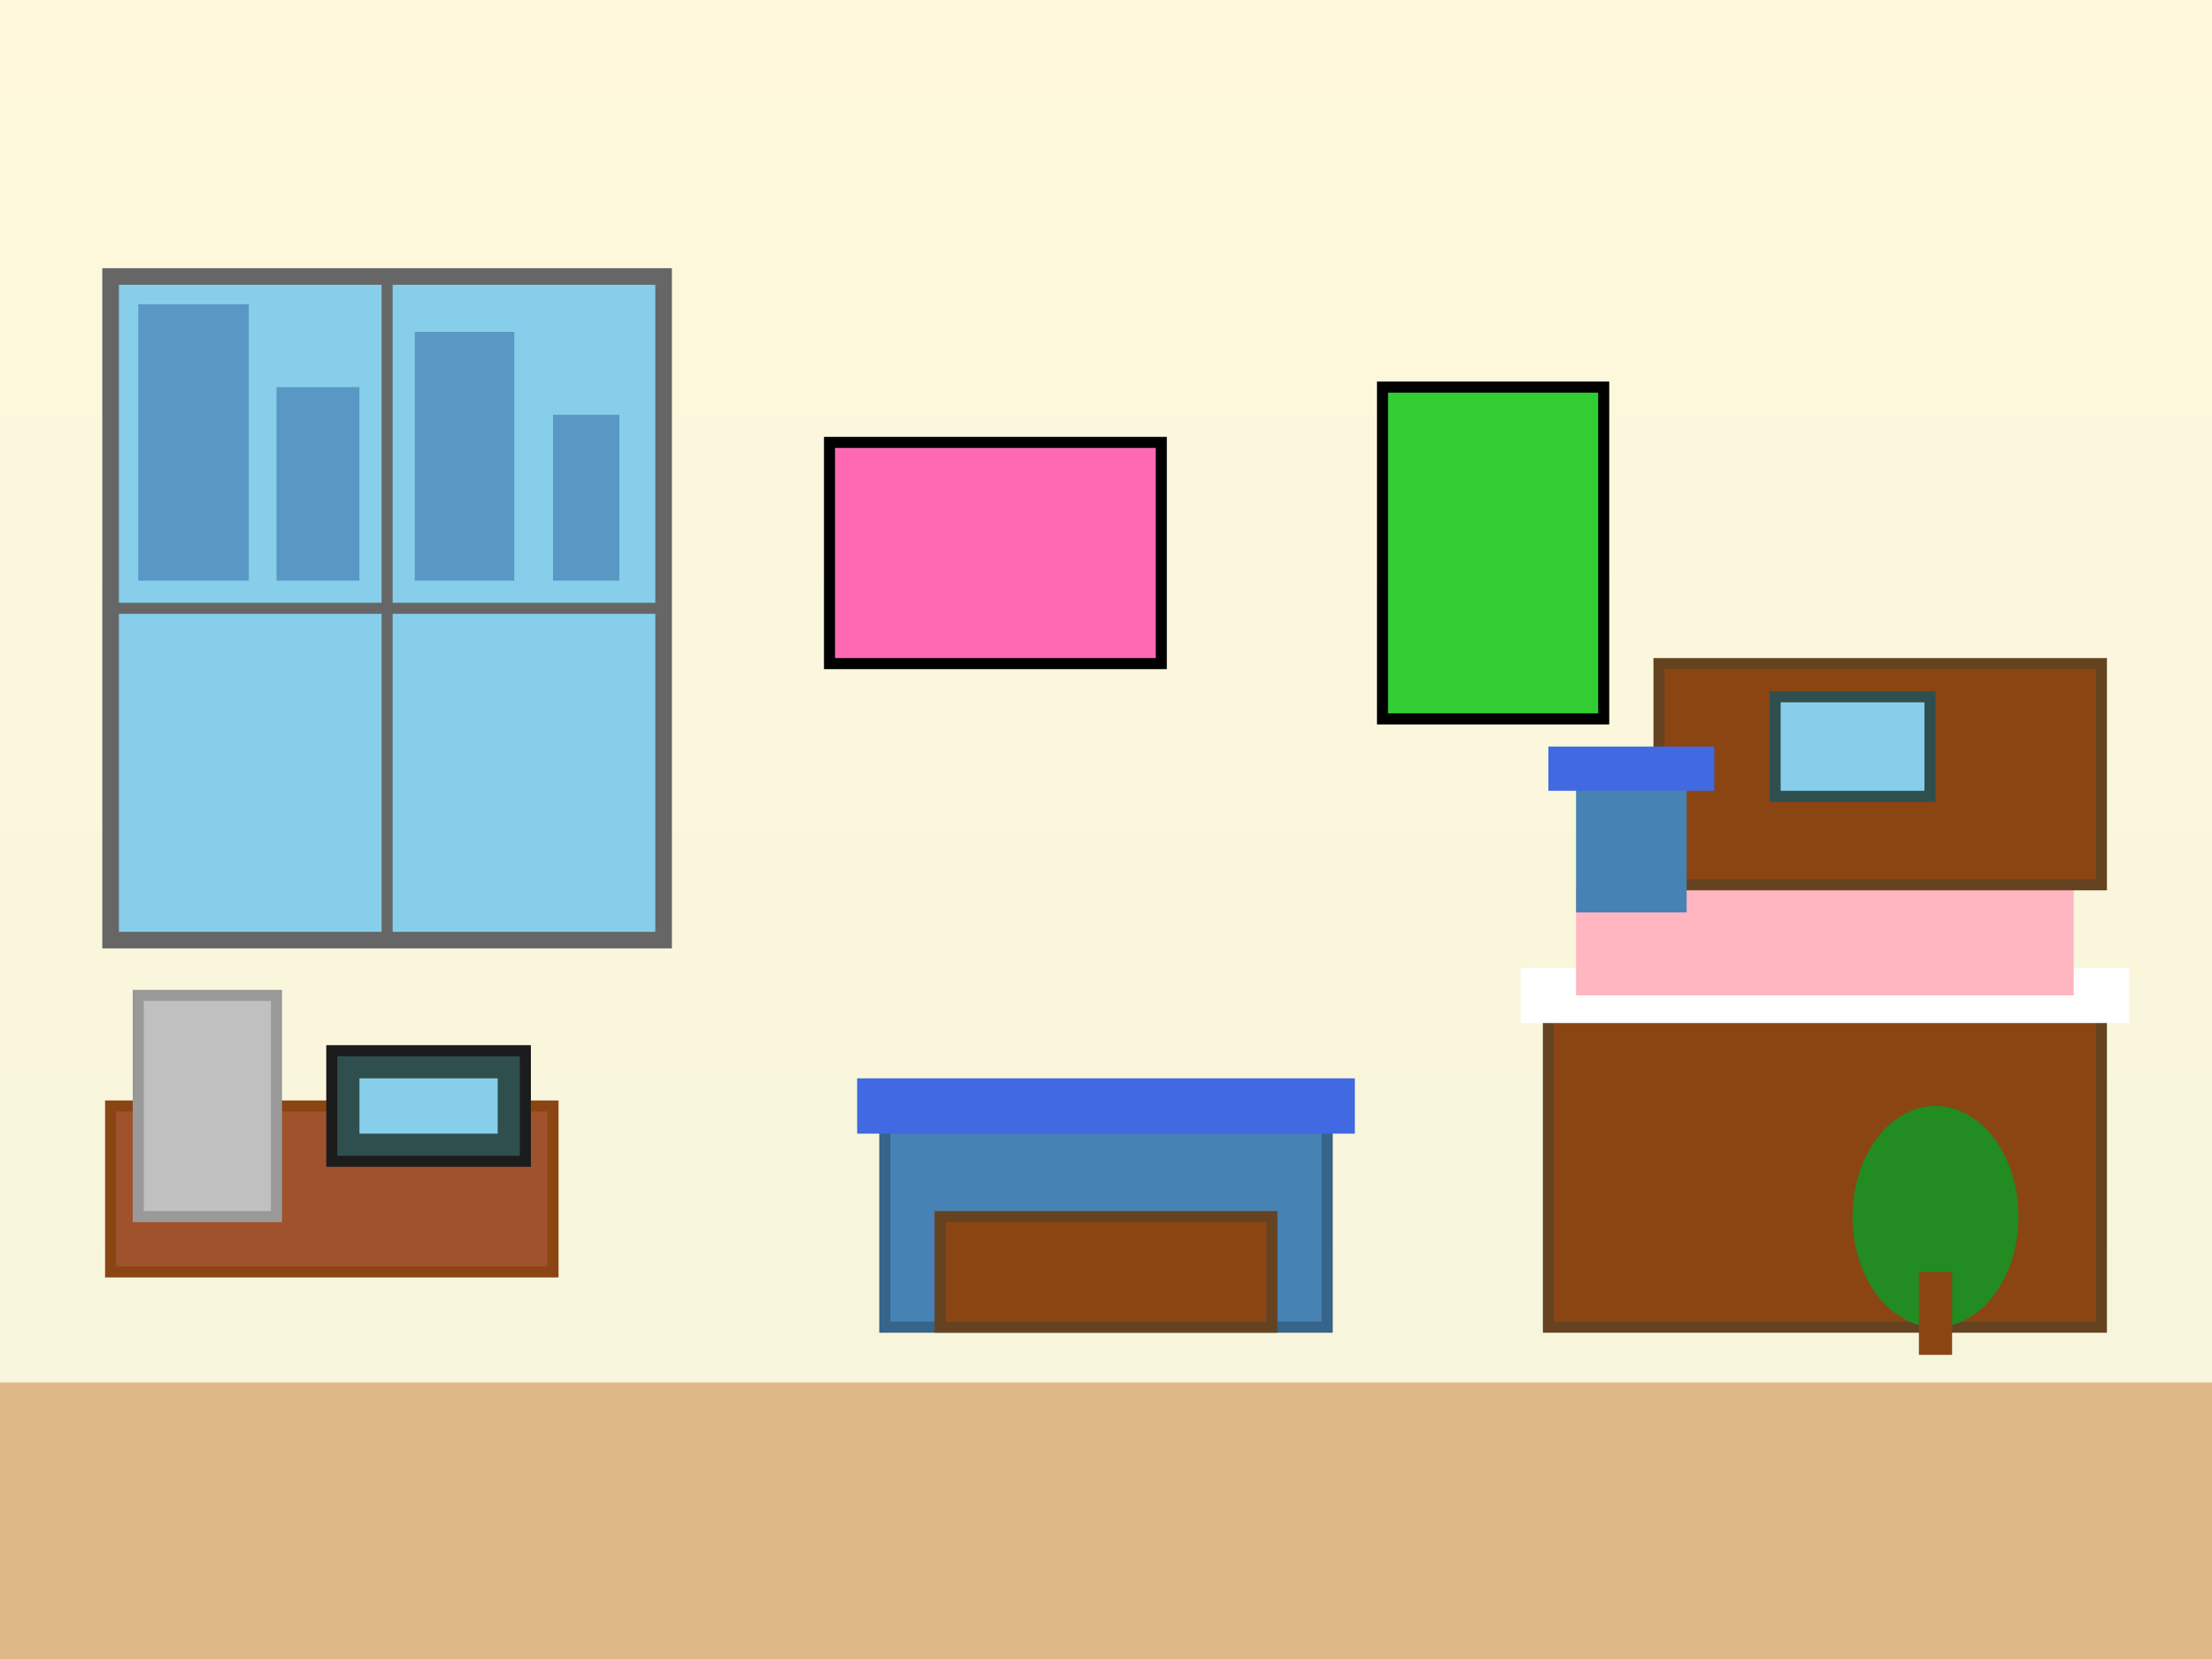 <svg width="400" height="300" viewBox="0 0 400 300" xmlns="http://www.w3.org/2000/svg">
  <rect x="0" y="0" width="400" height="300" fill="#333333" stroke="none"/>
  <defs>
    <linearGradient id="studioGradient" x1="0%" y1="0%" x2="0%" y2="100%">
      <stop offset="0%" style="stop-color:#FFF8DC;stop-opacity:1" />
      <stop offset="100%" style="stop-color:#F5F5DC;stop-opacity:1" />
    </linearGradient>
  </defs>
  
  <!-- Studio Interior -->
  <rect width="400" height="300" fill="url(#studioGradient)"/>
  
  <!-- Hardwood Floor -->
  <rect y="250" width="400" height="50" fill="#DEB887"/>
  
  <!-- Large Windows -->
  <rect x="20" y="50" width="100" height="120" fill="#87CEEB" stroke="#666" stroke-width="3"/>
  <line x1="70" y1="50" x2="70" y2="170" stroke="#666" stroke-width="2"/>
  <line x1="20" y1="110" x2="120" y2="110" stroke="#666" stroke-width="2"/>
  
  <!-- City View Through Window -->
  <g opacity="0.7">
    <rect x="25" y="55" width="20" height="50" fill="#4682B4"/>
    <rect x="50" y="70" width="15" height="35" fill="#4682B4"/>
    <rect x="75" y="60" width="18" height="45" fill="#4682B4"/>
    <rect x="100" y="75" width="12" height="30" fill="#4682B4"/>
  </g>
  
  <!-- Bed Area -->
  <rect x="280" y="180" width="100" height="60" fill="#8B4513" stroke="#654321" stroke-width="2"/>
  <rect x="275" y="175" width="110" height="10" fill="#FFFFFF"/>
  <rect x="285" y="160" width="90" height="20" fill="#FFB6C1"/>
  
  <!-- Living Area -->
  <!-- Small Couch -->
  <rect x="160" y="200" width="80" height="40" fill="#4682B4" stroke="#36648B" stroke-width="2"/>
  <rect x="155" y="195" width="90" height="10" fill="#4169E1"/>
  
  <!-- Coffee Table -->
  <rect x="170" y="220" width="60" height="20" fill="#8B4513" stroke="#654321" stroke-width="2"/>
  
  <!-- Kitchen Area -->
  <rect x="20" y="200" width="80" height="30" fill="#A0522D" stroke="#8B4513" stroke-width="2"/>
  
  <!-- Mini Fridge -->
  <rect x="25" y="180" width="25" height="40" fill="#C0C0C0" stroke="#999" stroke-width="2"/>
  
  <!-- Microwave -->
  <rect x="60" y="190" width="35" height="20" fill="#2F4F4F" stroke="#1C1C1C" stroke-width="2"/>
  <rect x="65" y="195" width="25" height="10" fill="#87CEEB"/>
  
  <!-- Work Desk -->
  <rect x="300" y="120" width="80" height="40" fill="#8B4513" stroke="#654321" stroke-width="2"/>
  
  <!-- Laptop -->
  <rect x="320" y="125" width="30" height="20" fill="#2F4F4F"/>
  <rect x="322" y="127" width="26" height="16" fill="#87CEEB"/>
  
  <!-- Chair -->
  <rect x="285" y="140" width="20" height="25" fill="#4682B4"/>
  <rect x="280" y="135" width="30" height="8" fill="#4169E1"/>
  
  <!-- Art on Walls -->
  <rect x="150" y="80" width="60" height="40" fill="#FF69B4" stroke="#000" stroke-width="2"/>
  <rect x="250" y="70" width="40" height="60" fill="#32CD32" stroke="#000" stroke-width="2"/>
  
  <!-- Plants -->
  <ellipse cx="350" cy="220" rx="15" ry="20" fill="#228B22"/>
  <rect x="347" y="230" width="6" height="15" fill="#8B4513"/>
</svg>
